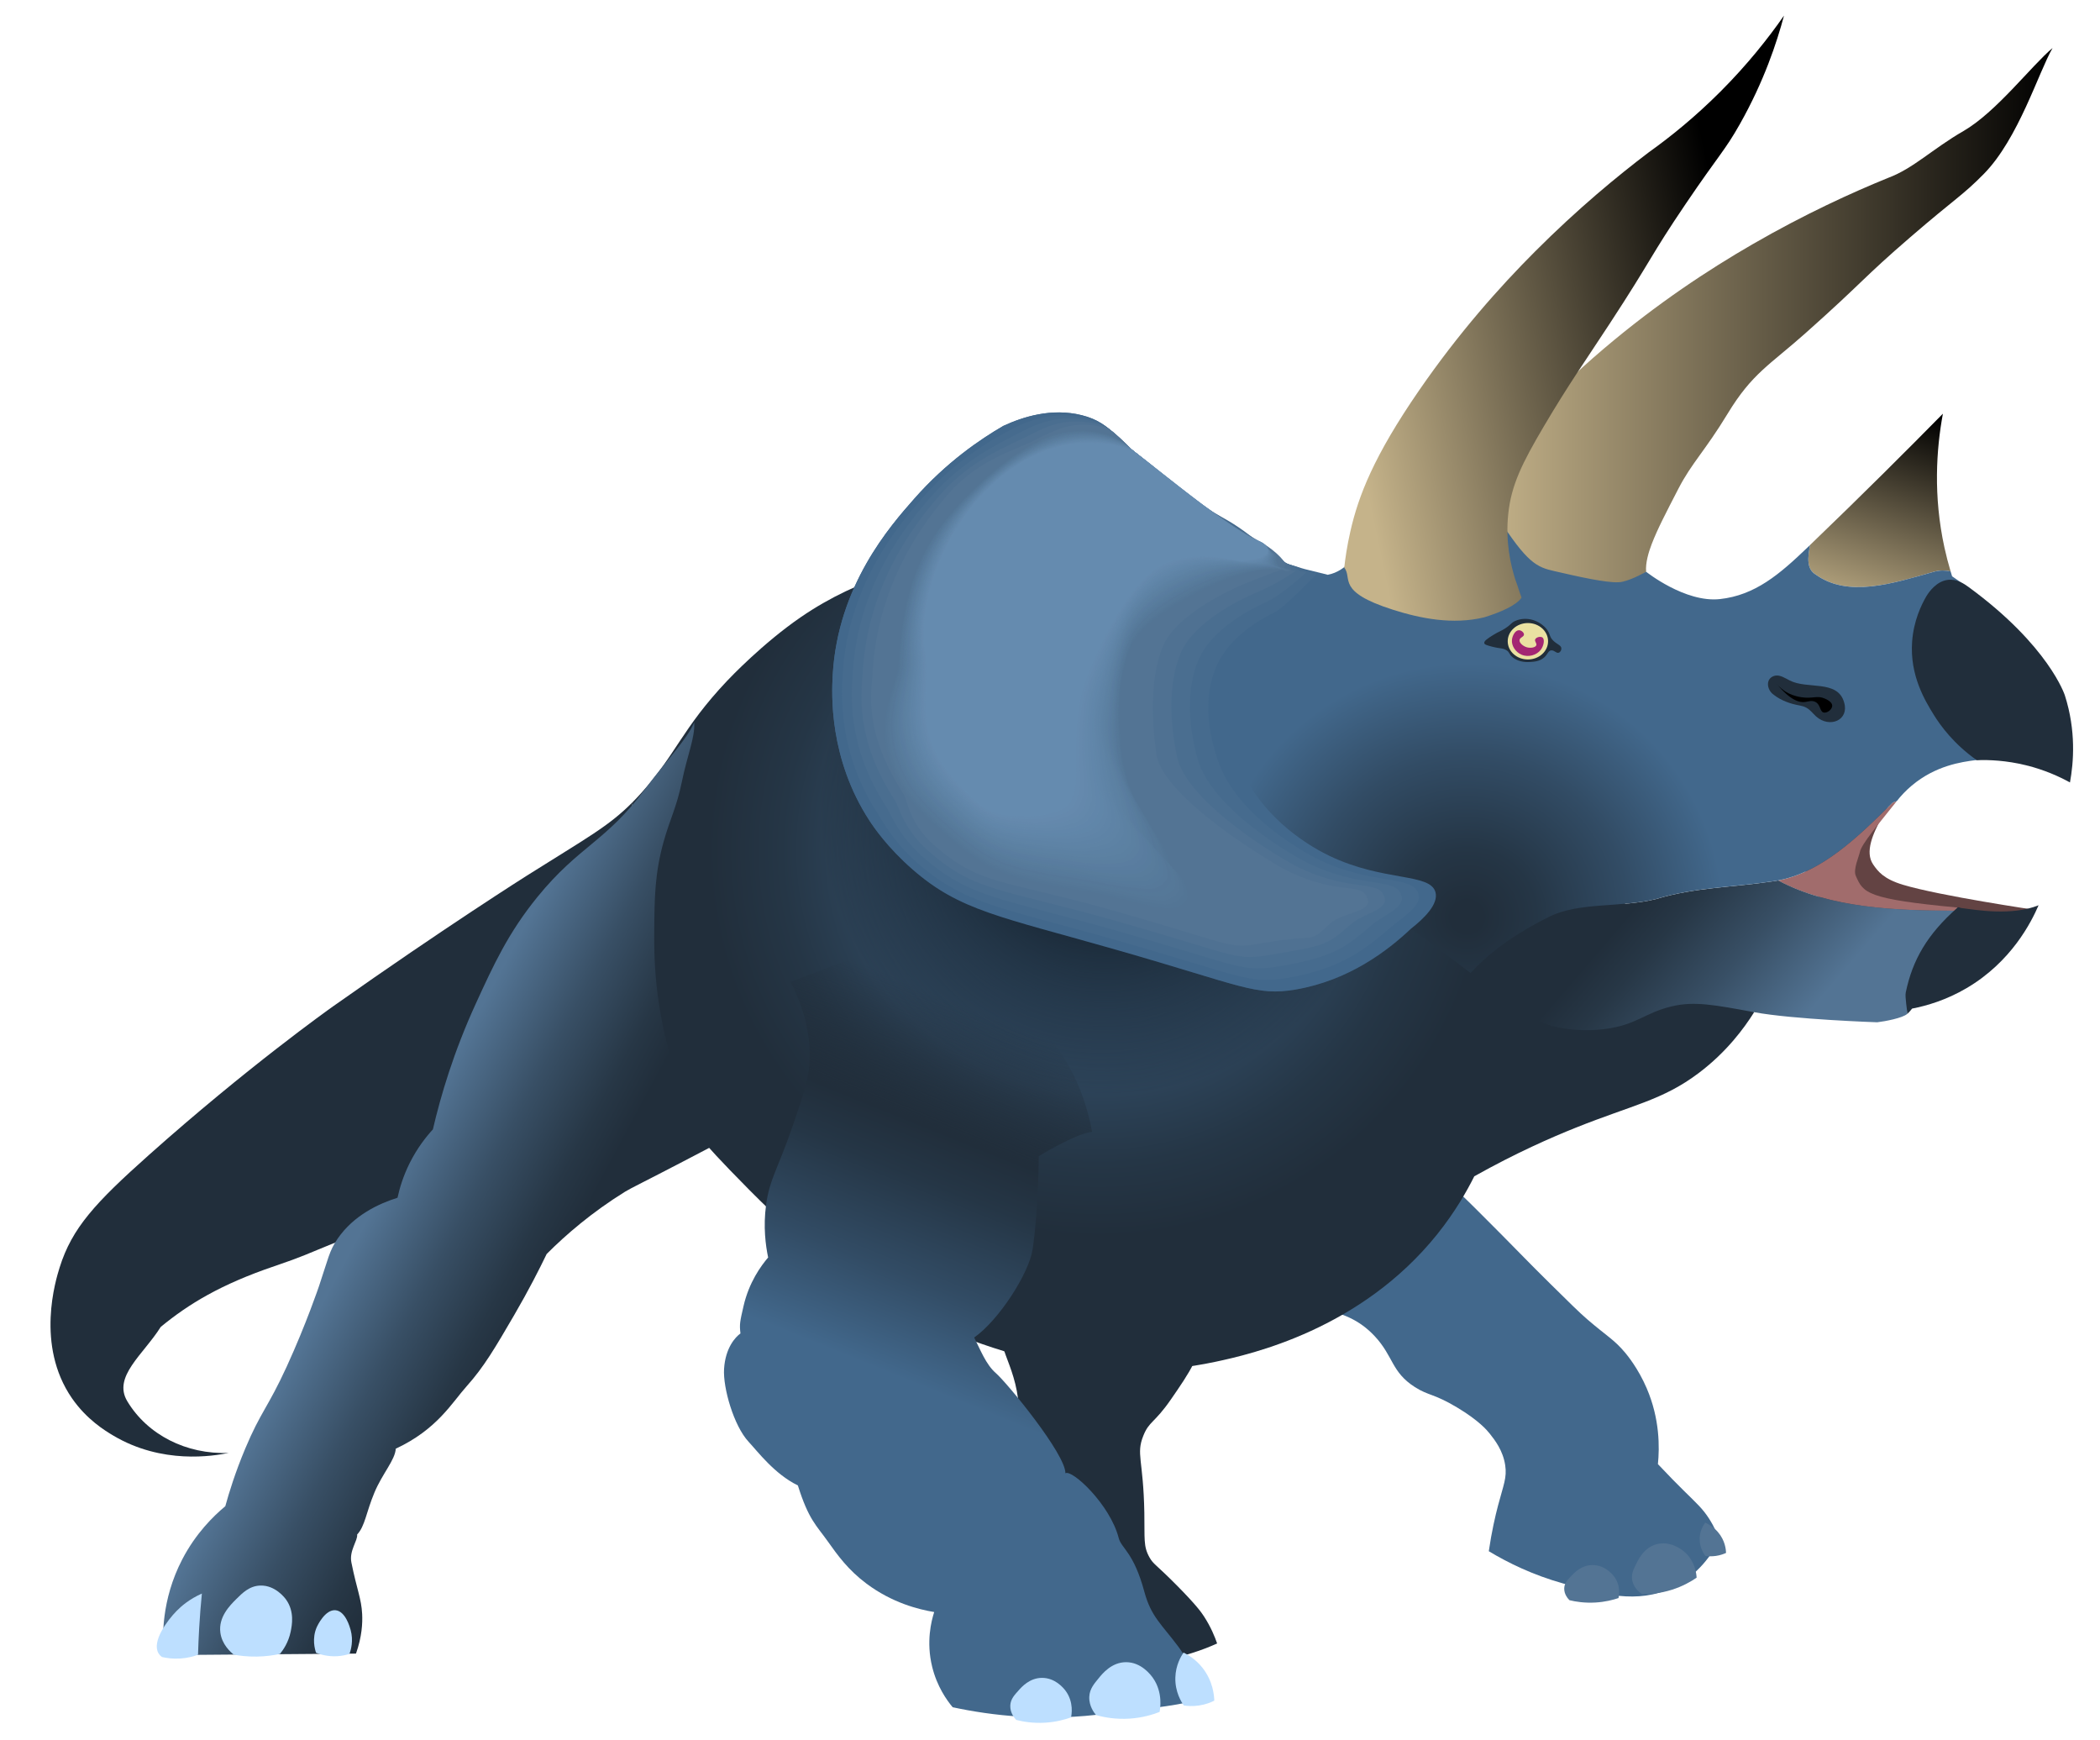 <?xml version="1.0" encoding="UTF-8"?>
<svg xmlns="http://www.w3.org/2000/svg" xmlns:xlink="http://www.w3.org/1999/xlink" viewBox="0 0 770 638">
  <defs>
    <style>
      .cls-1 {
        fill: url(#linear-gradient);
      }

      .cls-1, .cls-2, .cls-3, .cls-4, .cls-5, .cls-6, .cls-7, .cls-8, .cls-9, .cls-10, .cls-11, .cls-12, .cls-13, .cls-14, .cls-15, .cls-16, .cls-17, .cls-18, .cls-19, .cls-20, .cls-21, .cls-22, .cls-23, .cls-24, .cls-25, .cls-26, .cls-27, .cls-28, .cls-29, .cls-30, .cls-31, .cls-32, .cls-33, .cls-34, .cls-35, .cls-36, .cls-37, .cls-38, .cls-39, .cls-40, .cls-41, .cls-42, .cls-43, .cls-44, .cls-45, .cls-46, .cls-47, .cls-48, .cls-49, .cls-50 {
        stroke-width: 0px;
      }

      .cls-2 {
        fill: url(#radial-gradient);
      }

      .cls-3 {
        fill: #6186a9;
        opacity: .87;
      }

      .cls-4 {
        fill: #6489ad;
        opacity: .85;
      }

      .cls-5 {
        fill: #6389ac;
        opacity: .85;
      }

      .cls-6 {
        fill: #6388ab;
        opacity: .86;
      }

      .cls-7 {
        fill: #6287aa;
        opacity: .87;
      }

      .cls-8 {
        fill: #658baf;
        opacity: .84;
      }

      .cls-9 {
        fill: #6185a8;
        opacity: .88;
      }

      .cls-10 {
        fill: #668cb0;
        opacity: .83;
      }

      .cls-11 {
        fill: #658aae;
        opacity: .84;
      }

      .cls-12 {
        fill: #5d81a3;
        opacity: .91;
      }

      .cls-13 {
        fill: #5c80a1;
        opacity: .92;
      }

      .cls-14 {
        fill: #5b7fa0;
        opacity: .92;
      }

      .cls-15 {
        fill: #5d81a2;
        opacity: .91;
      }

      .cls-16 {
        fill: #5e82a4;
        opacity: .9;
      }

      .cls-17 {
        fill: #5b7ea0;
        opacity: .93;
      }

      .cls-18 {
        fill: #5a7d9f;
        opacity: .94;
      }

      .cls-19 {
        fill: #6085a7;
        opacity: .88;
      }

      .cls-20 {
        fill: #5f84a6;
        opacity: .89;
      }

      .cls-21 {
        fill: url(#radial-gradient-2);
      }

      .cls-22 {
        fill: url(#radial-gradient-3);
      }

      .cls-23 {
        fill: #557898;
        opacity: .98;
      }

      .cls-24 {
        fill: #5f83a5;
        opacity: .89;
      }

      .cls-25 {
        fill: #547696;
        opacity: .99;
      }

      .cls-26 {
        fill: #557797;
        opacity: .98;
      }

      .cls-27 {
        fill: #567899;
        opacity: .97;
      }

      .cls-28 {
        fill: #597c9d;
        opacity: .95;
      }

      .cls-29 {
        fill: #57799a;
        opacity: .96;
      }

      .cls-30 {
        fill: #577a9b;
        opacity: .96;
      }

      .cls-31 {
        fill: #587b9c;
        opacity: .95;
      }

      .cls-32 {
        fill: #597d9e;
        opacity: .94;
      }

      .cls-33 {
        fill: #537595;
        opacity: .99;
      }

      .cls-34 {
        fill: url(#linear-gradient-4);
      }

      .cls-35 {
        fill: url(#linear-gradient-2);
      }

      .cls-36 {
        fill: url(#linear-gradient-3);
      }

      .cls-37 {
        fill: url(#linear-gradient-5);
      }

      .cls-38 {
        fill: url(#linear-gradient-6);
      }

      .cls-40 {
        fill: #466b8e;
      }

      .cls-41 {
        fill: #4f7192;
      }

      .cls-42 {
        fill: #4a6e90;
      }

      .cls-43 {
        fill: #634343;
      }

      .cls-44 {
        fill: #537494;
      }

      .cls-45 {
        fill: #42688c;
      }

      .cls-46 {
        fill: #212e3b;
      }

      .cls-47 {
        fill: #bddfff;
      }

      .cls-48 {
        fill: #a32673;
      }

      .cls-49 {
        fill: #a16c6c;
      }

      .cls-50 {
        fill: #eae1a2;
      }
    </style>
    <linearGradient id="linear-gradient" x1="544.26" y1="115.93" x2="752.6" y2="115.93" gradientUnits="userSpaceOnUse">
      <stop offset="0" stop-color="#c5b38a"/>
      <stop offset="1" stop-color="#000"/>
    </linearGradient>
    <radialGradient id="radial-gradient" cx="374.43" cy="291.63" fx="374.43" fy="291.63" r="179.22" gradientTransform="translate(-1.57 -.41) scale(1.08 1.07)" gradientUnits="userSpaceOnUse">
      <stop offset=".1" stop-color="#42688c"/>
      <stop offset=".36" stop-color="#324c65"/>
      <stop offset=".6" stop-color="#253646"/>
      <stop offset=".74" stop-color="#212e3b"/>
    </radialGradient>
    <linearGradient id="linear-gradient-2" x1="605.26" y1="325.59" x2="661.12" y2="373.61" gradientUnits="userSpaceOnUse">
      <stop offset="0" stop-color="#212e3b"/>
      <stop offset=".2" stop-color="#273746"/>
      <stop offset=".56" stop-color="#384f65"/>
      <stop offset="1" stop-color="#537494"/>
    </linearGradient>
    <linearGradient id="linear-gradient-3" x1="681.84" y1="228.15" x2="706.4" y2="152.24" xlink:href="#linear-gradient"/>
    <radialGradient id="radial-gradient-2" cx="499.53" cy="314.5" fx="499.53" fy="314.5" r="86.92" gradientTransform="translate(-1.57 -.41) scale(1.08 1.07)" gradientUnits="userSpaceOnUse">
      <stop offset=".06" stop-color="#212e3b"/>
      <stop offset=".27" stop-color="#253646"/>
      <stop offset=".63" stop-color="#324c65"/>
      <stop offset="1" stop-color="#42688c"/>
    </radialGradient>
    <radialGradient id="radial-gradient-3" cx="377.55" cy="277.42" fx="377.55" fy="277.42" r="98" gradientTransform="translate(-1.57 -.41) scale(1.08 1.07)" gradientUnits="userSpaceOnUse">
      <stop offset="0" stop-color="#000"/>
      <stop offset="1" stop-color="#000" stop-opacity="0"/>
    </radialGradient>
    <linearGradient id="linear-gradient-4" x1="492.36" y1="138.55" x2="636.32" y2="108.19" xlink:href="#linear-gradient"/>
    <linearGradient id="linear-gradient-5" x1="205.4" y1="461.55" x2="144.39" y2="428.79" xlink:href="#linear-gradient-2"/>
    <linearGradient id="linear-gradient-6" x1="405.53" y1="389.52" x2="354.65" y2="515.03" gradientUnits="userSpaceOnUse">
      <stop offset="0" stop-color="#212e3b" stop-opacity="0"/>
      <stop offset=".34" stop-color="#212e3b"/>
      <stop offset=".48" stop-color="#253646"/>
      <stop offset=".74" stop-color="#324c65"/>
      <stop offset="1" stop-color="#42688c"/>
    </linearGradient>
  </defs>
  <g id="Layer_43" data-name="Layer 43">
    <path class="cls-45" d="M528.59,432.02c2.28.78,8.91,7.45,22.18,20.79,6.51,6.55,9.33,9.59,17.67,17.82,7.12,7.02,10.67,10.54,13.53,13,7.25,6.25,9.82,7.38,13.91,12.25.82.98,4.79,5.78,7.89,13,4.88,11.32,4.74,21.83,4.13,27.85,3.95,4.21,7.22,7.5,9.4,9.65,4.72,4.66,6.98,6.62,9.4,10.4,1.99,3.12,3.13,5.95,3.76,7.8-2.56,4.88-7.78,12.92-17.29,17.45-12.77,6.1-25.97,2.4-39.84-1.49-11.27-3.15-20.44-7.66-27.44-11.88,1.05-7.2,2.38-12.9,3.38-16.71,2-7.61,3.34-10.24,2.63-14.85-.83-5.41-3.81-9.2-5.64-11.51-.94-1.19-3.92-4.8-12.03-9.65-8.48-5.08-10.42-4.25-15.41-7.43-8.65-5.51-7.85-11.21-14.66-18.57-12.04-13.03-26.21-7.79-29.32-15.22-5.6-13.39,32.11-50.13,53.75-42.7Z"/>
    <path class="cls-46" d="M439.51,488.84c2.05,6.5-3.6,14.66-10.15,24.14-6.16,8.9-7.97,7.91-10.15,13.37-2.72,6.8.02,8.55.38,28.22.17,9.54-.42,12.25,1.88,16.34,1.49,2.65,2.22,2.38,10.15,10.4,7.04,7.12,8.89,9.79,9.77,11.14,2.59,3.96,4.05,7.59,4.89,10.03-4.99,2.26-12.44,5.03-21.8,6.31-9.55,1.31-30.6,4.2-43.6-7.06-14.92-12.91-12.48-38.55-10.15-63.13.7-7.38,3.09-11.16,3.01-19.31-.18-18.8-9.36-25.17-5.64-33.05,5.15-10.92,28.14-10,36.83-9.65,7.21.29,31.11,1.24,34.58,12.25Z"/>
    <path class="cls-43" d="M746.59,333.62s-35.33-5.2-48.86-9.28c-7.05-2.13-9.16-4.89-10.9-7.43-6.26-9.13,12.17-27.25,8.64-30.82-3.81-3.86-33.73,8.78-34.2,27.85-.24,9.45,6.86,16.44,9.02,18.57,17.79,17.52,44.91,13.46,60.51,8.54,1.59-.5,15.79-7.43,15.79-7.43Z"/>
  </g>
  <g id="Layer_3" data-name="Layer 3">
    <path class="cls-1" d="M752.6,17.61c-5.09,8.78-12.5,33.25-25.19,46.14-7.94,8.06-10.18,8.72-26.96,23.2-17.8,15.35-16.87,15.99-38.4,35.15-13.26,11.8-19.57,14.7-28.59,29.56-8.32,13.7-13.14,18-18.04,27.48-4.7,9.1-7.61,14.67-9.77,20.24-1.15,2.96-2.37,7.05-2.07,10.21-2.57,2.27-8.06,4.4-14.36,4.65-11.8-.26-23.71-3.96-32.63-9.66-18.56-11.87-10.05-16.58-12.11-21.1,1.18-2.98,3.03-7.31,5.7-12.33,6.27-11.76,15.49-24.34,37.92-43.36,19.58-16.61,38.39-28.94,54.41-38.2,19.42-11.22,36.74-19.07,49.87-24.41,9.23-3.45,16.17-10.57,27.53-17.13,12.07-6.96,24.84-23.85,32.7-30.45Z"/>
    <path class="cls-46" d="M232.02,294c-8.85,8.96-16.86,13.14-38.76,26.95,0,0-30.04,18.94-71.04,47.9-1.74,1.23-31.67,22.51-67.66,54.59-19.62,17.49-28.17,26.72-32.7,41.22-1.39,4.46-8.89,28.49,4.51,47.9,5.39,7.8,12.09,11.88,15.15,13.7,17.92,10.65,36.63,7.54,42.36,6.36-15.54.64-29.82-6.64-37.21-18.94-5.41-9.01,5.87-17.09,12.27-27.25,10.15-8.35,21.99-15.6,41.72-22.28,20.91-7.08,6.98-4.12,88.09-32.91,14.03-4.98,35.41-12.43,62.02-21.17.17.21.37.44.55.66-17.99-36.54-29.18-77.49-19.29-116.73Z"/>
    <path class="cls-2" d="M476.29,230.71c-16.12-10.1-41.91-22.9-75.55-26.74-11.26-1.29-64.04-7.31-107.12,22.28-13.84,9.5-25.86,22.12-27.06,23.39-16.51,17.47-18.72,27.02-31.57,41.22-1.01,1.12-1.99,2.15-2.96,3.13-9.89,39.23,1.3,80.19,19.29,116.73,3.81,4.63,9.32,11.02,16.37,18.28,17.48,17.99,44.63,45.91,85.7,61.27,15.53,5.81,49.67,18.06,92.46,8.91,12.57-2.69,53.07-11.68,81.19-46.79,6.57-8.21,10.87-15.84,13.53-21.17,15.41-8.64,28.43-14.31,37.21-17.82,20.97-8.39,31.87-10.08,45.1-20.05,10.27-7.74,16.66-16.48,20.3-22.28l-166.88-140.36Z"/>
    <path class="cls-49" d="M717.78,332.7c-33.59-3.16-34.58-5.36-37.35-11.7-.97-2.21,1.21-7.14,1.5-8.54.49-3,7.38-10.95,13.51-18.74-.52.14-1.01.3-1.46.52-12.39,12.24-25.77,25.45-42.01,28.54,19.31,10.31,43.45,11.05,65.22,11.11.19-.39.39-.78.58-1.18Z"/>
    <path class="cls-35" d="M651.98,322.77c-.81.15-1.63.29-2.46.39-14.1,2.14-28.2,2.14-42.3,6.43-13.02,3.21-28.2,1.07-39.05,6.43-9.85,4.87-20.59,11.51-28.98,20.71,2.34,1.81,4.45,3.46,6.3,4.92,9.8,7.74,14.75,12.09,23.68,14.48,1.52.41,9.16,2.37,19.17,1.11,11.91-1.49,14.56-5.96,24.81-8.36,8.09-1.89,15.4-.53,30.02,2.18,14.39,2.67,45.14,3.7,45.14,3.7,2.76-.31,9.38-1.56,11.01-3.08.02-1.49.36-3.01,1.17-4.6,4.58-11.3,11.25-22.01,16.71-33.22-21.77-.05-45.91-.8-65.22-11.11Z"/>
    <path class="cls-46" d="M719.15,332.88c-.47-.06-1.03-.48-1.37-.18-11.11,9.81-16.51,19.15-19,31.12-.36,1.74.57,6.4.55,7.89.58-.53,1.15-1.17,1.78-1.97,5.35-1.03,12.52-3.11,20.01-7.52,16.41-9.65,23.71-24.21,26.36-30.36-9.91,3.99-22.73,1.72-28.33,1.02Z"/>
    <path class="cls-36" d="M665.79,210.65c11.93,8.57,28.2,3.21,43.38-1.07,2.08-.59,4.08-.52,6.05-.13-.84-2.8-1.6-5.72-2.27-8.77-4.11-18.87-2.98-35.86-.56-49.02-13.03,13.24-29.34,29.52-48.7,48.13-.84,4.5-1.39,8.79,2.1,10.85Z"/>
    <path class="cls-21" d="M753.54,250.25c-6.65-14.53-18.68-24.21-28.75-32.31-3.68-2.96-6.87-5.22-9.02-6.68-.19-.59-.37-1.2-.55-1.81-1.96-.39-3.96-.46-6.05.13-15.18,4.29-31.45,9.64-43.38,1.07-3.49-2.07-2.94-6.35-2.1-10.85-.31.29-.61.59-.92.88-10.32,9.91-19.25,17.53-32.14,18.94-12.78,1.39-27.06-10.03-27.06-10.03,0,0-4.83,2.85-8.83,3.71-3.22.7-11.85-.94-22.18-3.34-7.47-1.74-10.52-1.49-19.73-14.85-2.05-2.98-6.17,2.43-7.89,3.34.38,7.98.75,15.97,1.13,23.95-4.1,1.17-15.43,3.83-28.75-.56-12.59-4.15-19.86-12.25-22.55-15.6-1.67,1.68-4.31,3.79-7.89,4.46-8.07,1.5-16.2-4.27-23.12-10.03-16.48-13.72-15.07-8.58-34.96-23.95-19.24-14.87-20.69-21.64-32.14-24.51-11.07-2.77-21.57.59-28.75,3.9-8.49,4.92-20.88,13.32-32.7,26.74-8.8,9.98-28.02,31.78-29.88,64.61-.39,6.89-1.41,30.62,13.53,53.47,1.45,2.22,6.51,9.72,15.79,17.82,17.31,15.12,32.02,17.23,74.99,29.52,45.89,13.13,50.9,16.95,65.4,14.48,19.52-3.32,33.78-14.23,42.29-22.28,8.71,6.23,16.05,11.74,21.89,16.24,8.39-9.2,19.13-15.84,28.98-20.71,10.85-5.36,26.03-3.21,39.05-6.43,14.1-4.29,28.2-4.29,42.3-6.43,17.35-2.14,31.45-16.07,44.47-28.93.44-.22.94-.38,1.46-.52,1.54-1.97,3.36-3.9,5.52-5.72,8.73-7.32,18.18-8.65,23.54-9.33,15.83-2.01,28.32,3.73,33.55,6.54,2.42-17.46-2.01-29.48-4.51-34.95Z"/>
    <path class="cls-22" d="M494.19,370.01c-.59-4.92-5.76-13.57-11.28-14.48-21.14-3.32-100.6-32.74-115.58-38.43-5.85-2.2-50.74-69.07-71.6-42.89-7.74,9.71-24.68,50.07-16.35,57.56,4.16,3.94,29.72,31.79,34.58,34.91,8.06,5.06,17.81,22.38,26.31,26.74,5.81,2.97,32.44,15.01,37.59,20.05,5.05,5.02,31.16,12.81,38.34,14.11,16.09,3.35,29.08-15.88,44.16-21.35,4.47-2.22,23.78-12.64,23.53-23.77-.09-4.02,10.78-8.45,10.3-12.44Z"/>
    <g>
      <path class="cls-45" d="M486.87,210.71c-5.83-1.49-8.27-1.98-9.58-2.41-7.78-2.58-7.94-1.3-14.85-7.06-16.48-13.72-13.76-9.14-33.64-24.51-19.24-14.87-20.69-21.64-32.14-24.51-11.07-2.77-21.57.59-28.75,3.9-8.49,4.92-20.88,13.32-32.7,26.74-8.8,9.98-28.02,31.78-29.88,64.61-.39,6.89-1.41,30.62,13.53,53.47,1.45,2.22,6.51,9.72,15.79,17.82,17.31,15.12,32.02,17.23,74.99,29.52,45.89,13.13,50.9,16.95,65.4,14.48,19.52-3.32,33.78-14.23,42.29-22.28,4.91-3.85,10.15-9.02,9.02-13.37-1.87-7.18-18.94-3.78-38.9-13.37-4.89-2.35-24.71-12.56-33.26-33.98-2.45-6.13-7.63-19.09-1.69-32.86,4.97-11.52,14.9-17.09,18.61-18.94l15.79-17.27Z"/>
      <path class="cls-40" d="M509.98,339.93c4.72-4.07,11.28-7.76,10.15-12.11-1.87-7.18-16.54-3.08-36.51-12.67-4.89-2.35-30.16-16.06-37-36.21-2.11-6.22-6.57-20.83-.63-34.6,4.97-11.52,17.48-18,21.21-19.77,3.38-1.39,15.81-14.41,15.81-14.41-4.79-.69-6.2-1.9-7.19-2.23-5.84-1.94-6.52-1.95-13.63-7.43-15.05-11.59-16.09-10.64-33.41-23.77-17.01-12.87-20.35-21.03-30.02-23.39-11.08-2.7-20.32.12-27.34,3.76-8.71,4.52-21.23,11.86-33.05,25.27-8.8,9.98-27.52,31.99-29.39,64.82-.39,6.89-1.97,28.39,12.97,51.24,1.45,2.22,5.39,10,14.66,18.1,17.31,15.12,30.19,15.98,73.15,28.27,45.89,13.13,48.08,16.12,62.58,13.65,19.52-3.32,28.77-10.87,37.63-18.52Z"/>
      <path class="cls-42" d="M502.65,339.37c4.72-4.07,12.41-6.51,11.28-10.86-1.87-7.18-14.15-2.39-34.11-11.98-4.89-2.35-35.52-19.59-40.73-38.43-1.75-6.32-5.51-22.57.42-36.34,4.97-11.52,20.06-18.9,23.82-20.61,6.77-2.79,15.83-11.56,15.83-11.56-3.75.1-4.13-1.82-4.79-2.04-3.89-1.29-5.08-2.63-12.4-7.8-13.54-9.55-18.42-12.14-33.17-23.02-14.79-10.87-20.02-20.41-27.91-22.28-11.1-2.63-18.91-.02-25.93,3.62-8.71,4.52-21.58,10.4-33.41,23.81-8.8,9.98-27.03,32.2-28.89,65.03-.39,6.89-2.54,26.17,12.4,49.02,1.45,2.22,4.26,10.28,13.53,18.38,17.31,15.12,28.35,14.73,71.32,27.01,45.89,13.13,45.26,15.28,59.76,12.81,19.52-3.32,24.11-7.11,32.98-14.76Z"/>
      <path class="cls-41" d="M495.32,338.82c4.72-4.07,13.54-5.26,12.4-9.61-1.87-7.18-11.75-1.69-31.71-11.28-4.89-2.35-40.79-23.16-44.47-40.66-1.35-6.42-4.46-24.31,1.48-38.08,4.97-11.52,22.63-19.8,26.43-21.44,10.15-4.18,15.86-8.7,15.86-8.7-2.71.89-2.07-1.75-2.4-1.86-1.95-.65-3.61-3.35-11.18-8.17-11.96-7.6-20.76-13.65-32.94-22.28-12.56-8.87-19.68-19.78-25.79-21.17-11.13-2.53-17.5-.16-24.53,3.48-8.71,4.52-21.93,8.94-33.76,22.35-8.8,9.98-26.54,32.41-28.4,65.24-.39,6.89-3.1,23.94,11.84,46.79,1.45,2.22,3.13,10.56,12.4,18.66,17.31,15.12,26.52,13.47,69.49,25.76,45.89,13.13,42.44,14.44,56.94,11.98,19.52-3.32,19.46-3.35,28.33-11Z"/>
      <path class="cls-44" d="M471.45,208.48c-1.67,1.68,0-1.67,0-1.67,0,0-2.09-4.16-9.96-8.54-10.34-5.76-23.09-15.15-32.7-21.54-10.34-6.87-19.36-19.12-23.68-20.05-11.16-2.4-15.93.03-23.12,3.34-8.49,4.92-22.29,7.48-34.11,20.89-8.8,9.98-26.04,32.61-27.91,65.45-.39,6.89-3.66,21.71,11.28,44.56,1.45,2.22,2,10.84,11.28,18.94,17.31,15.12,24.69,12.22,67.66,24.51,45.89,13.13,39.63,13.61,54.12,11.14,19.52-3.32,15.18.81,23.68-7.24,4.91-3.85,14.67-4,13.53-8.36-1.87-7.18-9.36-1-29.32-10.58-4.89-2.35-45.95-26.74-48.2-42.89-.91-6.53-3.4-26.05,2.54-39.83,4.97-11.52,25.21-20.7,29.04-22.28,13.53-5.57,15.88-5.85,15.88-5.85Z"/>
    </g>
    <g>
      <path class="cls-44" d="M473.33,208.85c-1.67,1.68-5.07-.67-5.07-4.27,0-1.3-.29-1.56-8.27-5.76-8.83-4.64-11.31-6.72-31.2-22.09-19.24-14.87-15.97-14.11-18.61-15.6-9.91-5.6-22.13-3.03-29.32.28-8.49,4.92-20.03,12.77-31.85,26.18-8.8,9.98-18.15,24.26-20.01,57.09-.39,6.89-12.68,23.38,2.26,46.23,1.45,2.22,5.39,6.94,14.66,15.04,17.31,15.12,23.12,16.71,53,21.72,12.34,2.07,21.99,5.57,29.88,6.68,2.75.39,5.92-.88,7.59-2.95.76-1.35.36-3.38-.2-5.12-.33-2.13-3.02-5.31-5.7-6.97-1.87-7.18-5.07-11.14-8.46-16.71-2.8-4.6-8.18-10.03-10.43-26.18-.91-6.53-2.83-25.22,3.1-38.99,4.97-11.52,30.57-22.93,34.39-24.51,13.53-5.57,24.24-4.08,24.24-4.08Z"/>
      <path class="cls-33" d="M398.01,326.69c7.7,1.26,14.31,3.07,20.14,4.44,3.45.8,6.56,1.47,9.41,1.82,2.68.32,5.92-.83,7.38-3.03.84-1.27.22-3.3-.19-5.07-.48-2.09-2.91-5.27-5.5-6.96-1.81-7.07-4.92-11.05-8.15-16.61-1.91-3.28-5.05-6.96-7.44-14.41-1-3.11-1.88-6.88-2.45-11.56-.8-6.58-2.46-24.96,3.47-38.52,2.57-5.84,10.29-11.62,17.79-16.05,7.28-4.3,14.36-7.36,16.31-8.13,9.68-3.8,17.85-4.14,21.67-4.05,1.49.04,2.33.15,2.35.15-1.55,1.61-4.77-.67-4.7-4.18.01-.58-.04-.95-.81-1.58-.93-.76-2.93-1.92-7.24-4.17-8.73-4.56-11.56-6.89-31.12-22.01-18.88-14.6-15.99-14.08-18.57-15.52-9.91-5.52-22.18-3.36-29.26.23-8.82,4.48-20.12,12.72-31.82,26.02-8.93,10.18-18.34,24.68-19.93,56.94-.35,7.08-12.23,23.32,2.28,45.86,1.47,2.28,5.35,6.99,14.45,14.97,16.99,14.9,22.73,16.56,51.93,21.41Z"/>
      <path class="cls-25" d="M397.1,325.71c7.63,1.22,14.15,2.98,19.95,4.22,3.44.74,6.49,1.33,9.27,1.6,2.6.26,5.74-.91,7.17-3.1.82-1.25.22-3.26-.17-5.03-.46-2.08-2.81-5.23-5.31-6.95-1.74-6.97-4.76-10.96-7.84-16.5-1.84-3.3-4.85-6.99-7.1-14.31-.95-3.08-1.77-6.82-2.25-11.44-.69-6.63-2.12-24.72,3.83-38.04,2.61-5.84,10.23-11.56,17.62-15.9,7.18-4.22,14.17-7.18,16.19-7.94,9.64-3.61,17.72-3.93,21.47-3.85,1.45.03,2.29.14,2.33.13-1.42,1.54-4.47-.67-4.33-4.08.02-.57-.02-.92-.75-1.56-.89-.76-2.81-1.96-7.09-4.18-8.63-4.47-11.8-7.05-31.04-21.93-18.53-14.33-16.01-14.05-18.54-15.45-9.88-5.47-22.06-3.36-29.2.19-8.93,4.44-20.21,12.67-31.78,25.85-9.07,10.38-18.51,25.11-19.84,56.79-.3,7.26-11.79,23.26,2.3,45.48,1.48,2.34,5.31,7.04,14.23,14.89,16.67,14.68,22.34,16.42,50.87,21.1Z"/>
      <path class="cls-26" d="M396.19,324.73c7.56,1.21,14,2.88,19.76,4,3.43.67,6.41,1.18,9.13,1.39,2.53.19,5.56-.99,6.96-3.18.79-1.24.23-3.22-.15-4.98-.45-2.08-2.71-5.19-5.11-6.94-1.68-6.86-4.6-10.88-7.54-16.4-1.77-3.32-4.65-7.03-6.75-14.22-.89-3.05-1.66-6.76-2.06-11.31-.58-6.68-1.76-24.46,4.2-37.57,2.65-5.84,10.17-11.51,17.44-15.76,7.09-4.14,13.98-7,16.08-7.75,9.6-3.42,17.59-3.72,21.28-3.65,1.42.03,2.24.13,2.31.11-1.3,1.47-4.17-.67-3.96-3.99.04-.56,0-.9-.68-1.53-.84-.77-2.69-2.01-6.94-4.19-8.53-4.39-12.04-7.22-30.96-21.85-18.17-14.05-16.03-14.03-18.5-15.38-9.87-5.41-21.94-3.36-29.14.14-9.04,4.4-20.3,12.62-31.75,25.69-9.21,10.58-18.67,25.54-19.75,56.64-.26,7.45-11.36,23.21,2.32,45.11,1.5,2.4,5.27,7.09,14.02,14.82,16.35,14.46,21.95,16.35,49.8,20.79Z"/>
      <path class="cls-23" d="M395.28,323.75c7.49,1.17,13.85,2.78,19.57,3.78,3.42.6,6.34,1.03,8.98,1.17,2.46.13,5.38-1.07,6.75-3.26.77-1.23.23-3.17-.14-4.93-.43-2.07-2.6-5.15-4.92-6.93-1.62-6.75-4.44-10.79-7.23-16.29-1.7-3.35-4.45-7.07-6.41-14.13-.84-3.02-1.55-6.69-1.86-11.19-.46-6.73-1.4-24.21,4.56-37.09,2.7-5.83,10.1-11.45,17.27-15.61,6.99-4.05,13.8-6.82,15.96-7.56,9.55-3.24,17.45-3.5,21.08-3.45,1.38.02,2.2.11,2.29.1-1.18,1.41-3.87-.68-3.58-3.89.05-.55.03-.88-.62-1.51-.8-.78-2.57-2.05-6.79-4.2-8.43-4.3-12.28-7.38-30.88-21.76-17.82-13.78-16.05-14-18.47-15.31-9.85-5.35-21.83-3.36-29.08.1-9.15,4.36-20.41,12.55-31.71,25.53-9.36,10.76-18.81,25.97-19.66,56.49-.21,7.64-10.93,23.17,2.34,44.73,1.51,2.46,5.24,7.14,13.81,14.75,16.03,14.24,21.56,16.23,48.73,20.48Z"/>
      <path class="cls-27" d="M394.38,322.76c7.43,1.14,13.7,2.69,19.38,3.56,3.41.53,6.27.89,8.84.96,2.38.06,5.2-1.15,6.54-3.34.74-1.21.23-3.13-.12-4.89-.41-2.06-2.5-5.11-4.72-6.92-1.55-6.65-4.28-10.71-6.92-16.19-1.62-3.37-4.26-7.1-6.07-14.03-.78-2.99-1.44-6.63-1.67-11.07-.35-6.78-1.04-23.96,4.93-36.62,2.74-5.83,10.04-11.4,17.09-15.47,6.89-3.97,13.61-6.65,15.85-7.37,9.49-3.07,17.32-3.29,20.88-3.25,1.35.01,2.15.1,2.26.08-1.05,1.34-3.56-.68-3.21-3.8.06-.54.05-.86-.55-1.49-.75-.79-2.45-2.09-6.63-4.21-8.33-4.22-12.53-7.54-30.8-21.68-17.46-13.51-16.06-13.97-18.44-15.24-9.84-5.29-21.71-3.35-29.02.05-9.26,4.31-20.51,12.49-31.67,25.37-9.51,10.96-18.94,26.4-19.58,56.34-.17,7.83-10.52,23.13,2.36,44.36,1.53,2.52,5.2,7.18,13.6,14.67,15.72,14.03,21.17,16.1,47.67,20.17Z"/>
      <path class="cls-29" d="M393.47,321.78c7.36,1.11,13.54,2.59,19.19,3.35,3.4.46,6.2.65,8.7.74,2.31.08,5.02-1.22,6.32-3.41.72-1.2.23-3.09-.1-4.84-.39-2.05-2.4-5.07-4.52-6.91-1.49-6.54-4.12-10.63-6.62-16.08-1.55-3.39-4.05-7.14-5.72-13.94-.73-2.97-1.33-6.57-1.47-10.95-.23-6.84-.67-23.7,5.29-36.14,2.79-5.82,9.97-11.34,16.92-15.33,6.79-3.89,13.42-6.47,15.73-7.18,9.44-2.91,17.19-3.08,20.69-3.06,1.31,0,2.11.09,2.24.07-.93,1.27-3.26-.69-2.84-3.7.07-.53.07-.84-.49-1.47-.71-.8-2.34-2.14-6.48-4.22-8.23-4.13-12.77-7.71-30.72-21.6-17.11-13.24-16.08-13.94-18.4-15.17-9.83-5.22-21.6-3.35-28.96,0-9.37,4.27-20.6,12.44-31.64,25.21-9.65,11.16-19.06,26.83-19.49,56.19-.12,8.02-10.11,23.09,2.38,43.98,1.54,2.58,5.16,7.23,13.38,14.6,15.4,13.81,20.78,15.97,46.6,19.86Z"/>
      <path class="cls-30" d="M392.56,320.8c7.29,1.07,13.39,2.49,19,3.13,3.39.38,6.12.6,8.55.53,2.23-.07,4.84-1.3,6.11-3.49.69-1.18.23-3.05-.08-4.79-.37-2.04-2.29-5.03-4.33-6.9-1.43-6.43-3.96-10.54-6.31-15.98-1.48-3.42-3.85-7.18-5.38-13.85-.67-2.94-1.21-6.51-1.28-10.82-.11-6.89-.3-23.45,5.66-35.67,2.84-5.82,9.91-11.29,16.75-15.18,6.69-3.81,13.23-6.29,15.61-6.99,9.38-2.75,17.06-2.9,20.49-2.86,1.27.02,2.06.08,2.22.05-.81,1.2-2.95-.69-2.47-3.61.09-.52.09-.82-.42-1.45-.67-.81-2.22-2.18-6.33-4.23-8.13-4.05-13.01-7.87-30.64-21.52-16.76-12.97-16.1-13.91-18.37-15.1-9.82-5.16-21.48-3.35-28.89-.04-9.49,4.23-20.69,12.39-31.6,25.04-9.79,11.36-19.17,27.26-19.4,56.04-.07,8.21-9.7,23.07,2.41,43.61,1.56,2.64,5.13,7.28,13.17,14.53,15.08,13.59,20.39,15.84,45.53,19.55Z"/>
      <path class="cls-31" d="M391.65,319.82c7.23,1.04,13.24,2.39,18.81,2.91,3.38.31,6.05.45,8.41.31,2.16-.13,4.66-1.38,5.9-3.57.66-1.17.23-3.01-.07-4.75-.35-2.04-2.19-4.98-4.13-6.89-1.36-6.33-3.79-10.46-6-15.87-1.41-3.45-3.65-7.22-5.03-13.75-.62-2.91-1.09-6.45-1.08-10.7.01-6.95.07-23.19,6.02-35.2,2.88-5.81,9.84-11.23,16.57-15.04,6.6-3.72,13.04-6.12,15.5-6.8,9.32-2.6,16.93-2.69,20.29-2.66,1.24.01,2.02.06,2.19.03-.68,1.13-2.64-.7-2.09-3.51.1-.51.12-.81-.36-1.43-.63-.82-2.1-2.23-6.18-4.24-8.03-3.97-13.25-8.04-30.56-21.43-16.4-12.69-16.12-13.88-18.33-15.03-9.8-5.1-21.37-3.35-28.83-.09-9.6,4.19-20.79,12.34-31.56,24.88-9.93,11.56-19.27,27.7-19.31,55.89-.01,8.4-9.31,23.04,2.43,43.23,1.57,2.7,5.09,7.33,12.96,14.45,14.76,13.37,20,15.71,44.47,19.24Z"/>
      <path class="cls-28" d="M390.75,318.83c7.16,1.01,13.09,2.29,18.63,2.69,3.37.24,5.98.31,8.27.1,2.08-.19,4.48-1.46,5.69-3.64.64-1.16.24-2.97-.05-4.7-.33-2.03-2.08-4.94-3.94-6.88-1.3-6.22-3.63-10.38-5.69-15.77-1.33-3.47-3.44-7.26-4.69-13.66-.56-2.88-.97-6.39-.89-10.58.14-7,.44-22.94,6.39-34.72,2.93-5.81,9.78-11.18,16.4-14.9,6.5-3.64,12.85-5.94,15.38-6.61,9.26-2.45,16.8-2.43,20.1-2.46,1.2-.01,1.97.05,2.17.02-.56,1.06-2.33-.7-1.72-3.42.11-.5.14-.79-.29-1.4-.58-.83-1.98-2.27-6.03-4.25-7.93-3.88-13.5-8.2-30.48-21.35-16.05-12.42-16.14-13.85-18.3-14.96-9.79-5.03-21.25-3.35-28.77-.13-9.71,4.15-20.88,12.29-31.53,24.72-10.07,11.76-19.35,28.13-19.23,55.74.04,8.59-8.92,23.02,2.45,42.86,1.59,2.77,5.05,7.38,12.75,14.38,14.44,13.15,19.62,15.58,43.4,18.93Z"/>
      <path class="cls-32" d="M389.84,317.85c7.09.97,12.94,2.19,18.44,2.47,3.36.17,5.9.17,8.12-.11,2-.25,4.3-1.53,5.48-3.72.62-1.14.24-2.93-.03-4.65-.32-2.02-1.98-4.9-3.74-6.87-1.24-6.11-3.46-10.31-5.39-15.66-1.26-3.5-3.24-7.31-4.34-13.57-.5-2.86-.85-6.33-.7-10.46.26-7.06.81-22.68,6.75-34.25,2.98-5.8,9.71-11.12,16.22-14.75,6.4-3.56,12.66-5.77,15.27-6.42,9.19-2.31,16.67-2.22,19.9-2.26,1.16-.02,1.93.04,2.15,0-.44,1-2.02-.71-1.35-3.32.13-.49.16-.78-.23-1.38-.54-.85-1.86-2.32-5.88-4.26-7.83-3.8-13.74-8.37-30.4-21.27-15.69-12.15-16.16-13.82-18.26-14.88-9.78-4.96-21.14-3.35-28.71-.18-9.83,4.11-20.97,12.24-31.49,24.56s-19.43,28.56-19.14,55.59c.09,8.77-8.53,23.01,2.47,42.48,1.6,2.83,5.02,7.43,12.53,14.31,14.12,12.93,19.23,15.45,42.34,18.62Z"/>
      <path class="cls-18" d="M388.93,316.87c7.03.94,12.79,2.09,18.25,2.26,3.35.1,5.83.02,7.98-.33,1.93-.32,4.12-1.61,5.27-3.8.59-1.13.24-2.89-.02-4.61-.3-2.01-1.88-4.86-3.55-6.86-1.17-6.01-3.29-10.23-5.08-15.56-1.18-3.53-3.03-7.35-4-13.48-.45-2.83-.73-6.27-.5-10.34.39-7.12,1.18-22.42,7.12-33.77,3.03-5.79,9.65-11.07,16.05-14.61,6.3-3.48,12.47-5.59,15.15-6.23,9.13-2.17,16.54-2,19.7-2.06,1.13-.02,1.88.03,2.13-.01-.31.93-1.7-.72-.98-3.23.14-.48.19-.77-.16-1.36-.5-.86-1.75-2.36-5.73-4.27-7.73-3.71-13.98-8.53-30.32-21.19-15.34-11.88-16.18-13.78-18.23-14.81-9.77-4.9-21.02-3.35-28.65-.23-9.94,4.07-21.06,12.19-31.45,24.39s-19.5,29-19.05,55.44c.15,8.96-8.15,22.99,2.49,42.11,1.61,2.89,4.98,7.48,12.32,14.23,13.8,12.71,18.84,15.31,41.27,18.31Z"/>
      <path class="cls-17" d="M388.03,315.88c6.96.9,12.64,2.09,18.06,2.04,3.34-.03,5.75-.12,7.84-.54,1.85-.38,3.94-1.69,5.06-3.88.57-1.11.24-2.84,0-4.56-.28-2-1.77-4.82-3.35-6.85-1.11-5.9-3.12-10.15-4.77-15.46-1.11-3.56-2.82-7.39-3.65-13.38-.39-2.81-.6-6.21-.31-10.21.53-7.17,1.56-22.17,7.48-33.3,3.08-5.79,9.58-11.01,15.87-14.47,6.2-3.39,12.28-5.42,15.03-6.04,9.06-2.03,16.4-1.79,19.51-1.86,1.09-.03,1.83.01,2.1-.03-.19.86-1.38-.73-.6-3.13.15-.47.21-.75-.09-1.34-.46-.88-1.63-2.4-5.58-4.28-7.62-3.63-14.22-8.7-30.24-21.1-14.98-11.6-16.2-13.75-18.2-14.74-9.76-4.83-20.91-3.35-28.59-.27-10.06,4.03-21.15,12.14-31.42,24.23s-19.56,29.43-18.96,55.29c.21,9.16-7.78,22.98,2.51,41.73,1.62,2.96,4.94,7.53,12.11,14.16,13.48,12.49,18.46,15.17,40.2,18Z"/>
      <path class="cls-14" d="M387.12,314.9c6.89.87,12.49,1.89,17.87,1.82,3.33-.05,5.68-.26,7.69-.76,1.77-.44,3.76-1.76,4.84-3.95.54-1.1.24-2.8.02-4.52-.26-1.99-1.67-4.78-3.16-6.84-1.04-5.79-2.95-10.08-4.47-15.35-1.03-3.59-2.61-7.44-3.31-13.29-.33-2.78-.47-6.15-.11-10.09.66-7.23,1.94-21.91,7.85-32.83,3.13-5.78,9.52-10.96,15.7-14.32,6.11-3.31,12.09-5.25,14.92-5.85,8.99-1.9,16.27-1.57,19.31-1.67,1.05-.03,1.79,0,2.08-.05-.07.79-1.06-.74-.23-3.03.17-.46.33-.8-.03-1.32-.25-.96-1.51-2.45-5.43-4.29-7.52-3.54-14.47-8.86-30.17-21.02-14.63-11.33-16.22-13.72-18.16-14.67-9.75-4.76-20.8-3.35-28.53-.32-10.17,3.99-21.24,12.09-31.38,24.07s-19.61,29.87-18.87,55.14c.27,9.35-7.41,22.98,2.53,41.36,1.63,3.02,4.91,7.58,11.9,14.09,13.16,12.27,18.07,15.03,39.14,17.69Z"/>
      <path class="cls-13" d="M386.21,313.92c6.83.83,12.33,1.79,17.68,1.6,3.32-.12,5.6-.4,7.55-.97,1.69-.5,3.58-1.84,4.63-4.03.52-1.08.24-2.76.04-4.47-.24-1.98-1.57-4.74-2.96-6.83-.98-5.69-2.78-10-4.16-15.25-.95-3.62-2.4-7.48-2.96-13.2-.27-2.75-.34-6.09.08-9.97.8-7.29,2.31-21.65,8.21-32.35,3.18-5.77,9.46-10.9,15.53-14.18,6.01-3.23,11.89-5.08,14.8-5.66,8.92-1.78,16.14-1.35,19.11-1.47,1.02-.04,1.74-.01,2.06-.06.06.72-.74-.74.14-2.94.18-.45.36-.79.04-1.29-.2-.98-1.39-2.49-5.27-4.3-7.42-3.46-14.71-9.03-30.09-20.94-14.28-11.06-16.24-13.69-18.13-14.6-9.74-4.69-20.69-3.35-28.47-.36-10.29,3.95-21.33,12.04-31.34,23.91-10.76,12.75-19.66,30.3-18.79,54.99.34,9.54-7.05,22.98,2.56,40.98,1.64,3.08,4.87,7.63,11.68,14.01,12.84,12.05,17.69,14.89,38.07,17.38Z"/>
      <path class="cls-15" d="M385.3,312.94c6.76.8,12.18,1.69,17.49,1.38,3.32-.19,5.52-.54,7.41-1.19,1.62-.56,3.4-1.91,4.42-4.11.49-1.06.25-2.72.05-4.42-.22-1.97-1.46-4.7-2.76-6.82-.92-5.58-2.6-9.93-3.85-15.14-.87-3.65-2.19-7.53-2.62-13.1-.21-2.73-.21-6.03.28-9.85.94-7.35,2.69-21.39,8.58-31.88,3.23-5.77,9.39-10.85,15.35-14.03,5.91-3.15,11.7-4.91,14.68-5.47,8.86-1.65,16.01-1.14,18.92-1.27.98-.04,1.7-.02,2.03-.08.18.65-.42-.75.51-2.84.2-.45.39-.77.1-1.27-.14-.99-1.28-2.54-5.12-4.31-7.32-3.37-14.95-9.19-30.01-20.86-13.92-10.79-16.26-13.66-18.09-14.53-9.73-4.62-20.57-3.35-28.41-.41-10.4,3.9-21.42,11.99-31.31,23.75-10.9,12.96-19.69,30.74-18.7,54.84.4,9.73-6.69,22.97,2.58,40.61,1.65,3.15,4.83,7.68,11.47,13.94,12.53,11.83,17.3,14.75,37.01,17.07Z"/>
      <path class="cls-12" d="M384.4,311.95c6.69.76,12.03,1.59,17.3,1.16,3.31-.26,5.45-.68,7.26-1.4,1.54-.61,3.22-1.99,4.21-4.18.47-1.05.25-2.68.07-4.38-.21-1.97-1.36-4.65-2.57-6.81-.85-5.47-2.43-9.85-3.55-15.04-.79-3.68-1.97-7.57-2.27-13.01-.15-2.7-.08-5.97.47-9.72,1.09-7.41,3.08-21.13,8.94-31.4,3.29-5.76,9.33-10.79,15.18-13.89,5.81-3.06,11.51-4.75,14.57-5.28,8.79-1.53,15.88-.92,18.72-1.07.95-.05,1.65-.04,2.01-.09.3.58-.09-.76.89-2.75.21-.44.42-.76.17-1.25-.08-1.01-1.16-2.58-4.97-4.32-7.22-3.29-15.2-9.35-29.93-20.77-13.57-10.52-16.28-13.62-18.06-14.46-9.73-4.55-20.46-3.35-28.35-.46-10.52,3.86-21.51,11.94-31.27,23.58-11.03,13.16-19.73,31.17-18.61,54.69.47,9.92-6.34,22.98,2.6,40.23,1.66,3.21,4.8,7.73,11.26,13.86,12.21,11.61,16.92,14.6,35.94,16.75Z"/>
      <path class="cls-16" d="M383.49,310.97c6.63.72,11.88,1.48,17.11.95,3.3-.34,5.37-.81,7.12-1.62,1.46-.67,3.04-2.06,4-4.26.45-1.03.25-2.64.09-4.33-.19-1.96-1.63-4.46-2.37-6.8-1.65-5.17-2.25-9.78-3.24-14.93-.71-3.71-1.75-7.62-1.93-12.92-.09-2.68.06-5.91.67-9.6,1.24-7.46,3.46-20.86,9.31-30.93,3.34-5.75,9.26-10.74,15-13.75,5.71-2.98,11.32-4.58,14.45-5.09,8.72-1.42,15.75-.71,18.52-.87.91-.05,1.61-.05,1.99-.11.43.52.24-.76,1.26-2.65.23-.43.45-.75.23-1.23-.03-1.02-1.04-2.63-4.82-4.33-7.12-3.21-15.44-9.52-29.85-20.69-13.21-10.24-16.3-13.59-18.03-14.39-9.72-4.47-20.35-3.35-28.29-.5-10.64,3.82-21.59,11.89-31.23,23.42-11.17,13.36-19.75,31.61-18.52,54.54.54,10.1-5.99,22.98,2.62,39.86,1.67,3.28,4.76,7.78,11.04,13.79,11.89,11.39,16.53,14.45,34.87,16.44Z"/>
      <path class="cls-24" d="M382.58,309.99c6.56.68,11.73,1.38,16.93.73,3.29-.41,5.29-.95,6.98-1.83,1.38-.72,2.86-2.13,3.79-4.34.42-1.02.25-2.59.1-4.28-.17-1.95-1.49-4.44-2.18-6.78-1.5-5.09-2.07-9.71-2.93-14.83-.63-3.74-1.53-7.66-1.59-12.83-.03-2.65.19-5.85.86-9.48,1.39-7.52,3.84-20.6,9.67-30.45,3.39-5.74,9.2-10.68,14.83-13.6,5.62-2.9,11.13-4.42,14.34-4.9,8.64-1.3,15.62-.49,18.33-.67.87-.06,1.56-.06,1.97-.13.55.45.58-.77,1.63-2.56.25-.42.48-.73.3-1.21.03-1.04-.92-2.67-4.67-4.34-7.02-3.12-15.68-9.68-29.77-20.61-12.86-9.97-16.32-13.56-17.99-14.31-9.72-4.4-20.24-3.35-28.23-.55-10.76,3.78-21.68,11.84-31.2,23.26-11.31,13.56-19.77,32.04-18.44,54.39.62,10.29-5.64,22.99,2.64,39.49,1.68,3.34,4.72,7.83,10.83,13.72,11.57,11.17,16.15,14.3,33.81,16.13Z"/>
      <path class="cls-20" d="M381.67,309c6.5.64,11.58,1.27,16.74.51,3.28-.49,5.22-1.08,6.83-2.04,1.31-.78,2.69-2.21,3.57-4.42.4-1,.25-2.55.12-4.24-.15-1.94-1.35-4.43-1.98-6.77-1.34-5.02-1.89-9.63-2.63-14.72-.54-3.77-1.31-7.71-1.24-12.73.04-2.63.33-5.79,1.06-9.36,1.54-7.57,4.23-20.34,10.04-29.98,3.45-5.73,9.13-10.63,14.65-13.46,5.52-2.82,10.93-4.25,14.22-4.71,8.57-1.19,15.48-.27,18.13-.47.84-.06,1.52-.07,1.94-.14.67.38.91-.77,2-2.46.26-.41.51-.72.36-1.19.08-1.06-.8-2.71-4.52-4.35-6.92-3.04-15.92-9.85-29.69-20.53-12.51-9.7-16.34-13.52-17.96-14.24-9.71-4.32-20.13-3.36-28.17-.59-10.87,3.74-21.77,11.8-31.16,23.1-11.44,13.76-19.79,32.47-18.35,54.23.69,10.48-5.3,22.99,2.66,39.11,1.68,3.41,4.68,7.88,10.62,13.64,11.25,10.95,15.77,14.14,32.74,15.82Z"/>
      <path class="cls-19" d="M380.77,308.02c6.43.6,11.43,1.17,16.55.29,3.27-.56,5.14-1.22,6.69-2.26,1.23-.83,2.51-2.28,3.36-4.49.38-.98.25-2.51.14-4.19-.13-1.93-1.22-4.41-1.79-6.76-1.19-4.94-1.71-9.56-2.32-14.62-.46-3.8-1.08-7.76-.9-12.64.1-2.61.47-5.72,1.25-9.24,1.7-7.63,4.62-20.07,10.4-29.51,3.51-5.72,9.07-10.57,14.48-13.32,5.42-2.73,10.74-4.09,14.1-4.52,8.5-1.08,15.35-.05,17.93-.28.8-.07,1.47-.09,1.92-.16.8.31,1.25-.77,2.38-2.37.28-.4.54-.71.43-1.16.14-1.07-.69-2.76-4.37-4.36-6.82-2.95-16.17-10.01-29.61-20.44-12.15-9.43-16.36-13.49-17.92-14.17-9.71-4.24-20.02-3.36-28.11-.64-10.99,3.69-21.86,11.75-31.12,22.93-11.58,13.97-19.8,32.91-18.26,54.08.77,10.67-4.96,23,2.68,38.74,1.69,3.48,4.65,7.93,10.41,13.57,10.93,10.73,15.38,13.99,31.68,15.51Z"/>
      <path class="cls-9" d="M379.86,307.04c6.37.56,11.28,1.06,16.36.07,3.26-.64,5.07-1.35,6.55-2.47,1.16-.88,2.33-2.35,3.15-4.57.36-.97.26-2.47.16-4.15-.11-1.92-1.08-4.38-1.59-6.75-1.04-4.86-1.52-9.48-2.01-14.51-.37-3.83-.86-7.8-.55-12.55.17-2.58.61-5.66,1.45-9.11,1.86-7.68,5.01-19.81,10.77-29.03,3.56-5.71,9-10.52,14.3-13.17,5.32-2.65,10.55-3.93,13.99-4.33,8.43-.98,15.22.17,17.74-.08.76-.07,1.43-.1,1.9-.17.92.24,1.59-.77,2.75-2.27.3-.39.57-.69.49-1.14.2-1.09-.57-2.8-4.22-4.37-6.72-2.87-16.41-10.18-29.53-20.36-11.8-9.16-16.38-13.46-17.89-14.1-9.71-4.16-19.91-3.36-28.05-.68-11.11,3.65-21.94,11.7-31.09,22.77-11.71,14.17-19.8,33.34-18.17,53.93.86,10.86-4.63,23.01,2.71,38.36,1.69,3.54,4.61,7.98,10.19,13.5,10.61,10.51,15,13.83,30.61,15.2Z"/>
      <path class="cls-3" d="M378.95,306.06c6.3.52,11.12.96,16.17-.14,3.25-.71,5-1.48,6.4-2.69,1.08-.93,2.15-2.43,2.94-4.65.34-.95.26-2.42.17-4.1-.1-1.91-.95-4.36-1.4-6.74-.9-4.77-1.34-9.41-1.71-14.41-.28-3.86-.63-7.85-.21-12.45.23-2.56.75-5.6,1.64-8.99,2.03-7.73,5.4-19.54,11.13-28.56,3.62-5.7,8.94-10.46,14.13-13.03,5.22-2.57,10.36-3.77,13.87-4.14,8.37-.87,15.09.38,17.54.12.73-.08,1.38-.11,1.87-.19,1.04.17,1.93-.77,3.12-2.18.32-.38.53-.68.56-1.12.07-1.13-.45-2.85-4.07-4.38-6.62-2.78-16.65-10.34-29.45-20.28-11.44-8.88-16.41-13.42-17.86-14.03-9.7-4.07-19.8-3.36-27.99-.73-11.23,3.61-22.03,11.66-31.05,22.61-11.84,14.38-19.8,33.77-18.08,53.78.95,11.05-4.3,23.03,2.73,37.99,1.7,3.61,4.57,8.02,9.98,13.42,10.29,10.29,14.62,13.66,29.54,14.89Z"/>
      <path class="cls-7" d="M378.05,305.07c6.23.47,10.97.85,15.98-.36,3.24-.79,4.93-1.61,6.26-2.9,1.01-.98,1.98-2.5,2.73-4.72.31-.93.26-2.38.19-4.05-.08-1.9-.81-4.33-1.2-6.73-.76-4.68-1.15-9.34-1.4-14.3-.19-3.89-.4-7.89.14-12.36.3-2.53.89-5.54,1.84-8.87,2.2-7.78,5.79-19.27,11.5-28.08,3.68-5.69,8.87-10.41,13.96-12.89,5.13-2.49,10.16-3.62,13.76-3.95,8.3-.77,14.96.6,17.34.32.69-.08,1.34-.12,1.85-.21,1.17.11,2.27-.77,3.49-2.08.34-.36.57-.67.62-1.1.14-1.15-.33-2.9-3.91-4.39-6.51-2.71-16.89-10.51-29.37-20.2-11.09-8.61-16.43-13.39-17.82-13.96-9.7-3.98-19.69-3.37-27.93-.78-11.35,3.56-22.11,11.61-31.01,22.45-11.98,14.58-19.8,34.2-18,53.63,1.04,11.24-3.97,23.04,2.75,37.61,1.7,3.68,4.54,8.07,9.77,13.35,9.97,10.07,14.23,13.5,28.48,14.58Z"/>
      <path class="cls-6" d="M377.14,304.09c6.17.43,10.82.75,15.79-.58,3.23-.86,4.86-1.73,6.12-3.12.94-1.03,1.8-2.57,2.52-4.8.29-.91.26-2.34.21-4.01-.06-1.89-.68-4.3-1-6.72-.62-4.59-.96-9.26-1.09-14.2-.1-3.92-.16-7.94.48-12.27.37-2.5,1.04-5.47,2.03-8.75,2.37-7.82,6.18-19,11.86-27.61,3.74-5.67,8.81-10.36,13.78-12.74,5.03-2.41,9.97-3.46,13.64-3.76,8.23-.67,14.83.82,17.15.52.66-.09,1.29-.14,1.83-.22,1.29.04,2.61-.76,3.87-1.99.36-.35.61-.66.69-1.08.22-1.17-.21-2.95-3.76-4.4-6.41-2.63-17.14-10.67-29.29-20.11-10.73-8.34-16.45-13.35-17.79-13.89-9.7-3.89-19.57-3.37-27.87-.82-11.46,3.52-22.2,11.57-30.98,22.29-12.11,14.79-19.79,34.63-17.91,53.48,1.14,11.42-3.65,23.05,2.77,37.24,1.7,3.75,4.5,8.12,9.56,13.28,9.65,9.86,13.85,13.33,27.41,14.27Z"/>
      <path class="cls-5" d="M376.23,303.11c6.1.38,10.67.64,15.6-.8,3.22-.94,4.8-1.86,5.97-3.33.87-1.09,1.63-2.64,2.31-4.88.27-.9.26-2.3.22-3.96-.04-1.88-.54-4.27-.81-6.71-.49-4.49-.77-9.18-.78-14.1-.01-3.95.07-7.98.83-12.17.45-2.48,1.18-5.41,2.22-8.62,2.55-7.87,6.58-18.73,12.23-27.13,3.8-5.66,8.75-10.3,13.61-12.6,4.93-2.32,9.78-3.31,13.52-3.57,8.16-.57,14.7,1.05,16.95.72.62-.09,1.25-.15,1.8-.24,1.41-.03,2.95-.75,4.24-1.89.38-.34.65-.65.75-1.06.3-1.19-.09-2.99-3.61-4.41-6.31-2.55-17.38-10.83-29.21-20.03-10.38-8.07-16.47-13.32-17.75-13.82-9.71-3.79-19.47-3.37-27.81-.87-11.58,3.48-22.26,11.54-30.94,22.12-12.21,15.01-19.78,35.05-17.82,53.33,1.24,11.61-3.33,23.07,2.79,36.86,1.69,3.82,4.46,8.17,9.34,13.2,9.33,9.64,13.47,13.16,26.35,13.96Z"/>
      <path class="cls-4" d="M375.32,302.13c6.04.33,10.51.53,15.41-1.02,3.21-1.01,4.73-1.99,5.83-3.55.8-1.14,1.45-2.71,2.09-4.96.25-.88.26-2.25.24-3.91-.03-1.87-.41-4.23-.61-6.7-.37-4.4-.58-9.11-.48-13.99.08-3.98.31-8.02,1.17-12.08.52-2.45,1.33-5.34,2.42-8.5,2.73-7.91,6.97-18.46,12.59-26.66,3.87-5.64,8.68-10.25,13.43-12.45,4.83-2.24,9.59-3.16,13.41-3.38,8.09-.48,14.57,1.27,16.75.92.58-.09,1.2-.16,1.78-.25,1.54-.1,3.29-.74,4.61-1.8.4-.32.69-.64.82-1.03.38-1.2.03-3.04-3.46-4.43-6.21-2.47-17.62-11-29.13-19.95-10.03-7.79-16.49-13.28-17.72-13.75-9.71-3.69-19.36-3.38-27.75-.91-11.7,3.43-22.35,11.49-30.9,21.96-12.35,15.22-19.76,35.48-17.73,53.18,1.35,11.79-3.01,23.08,2.81,36.49,1.69,3.89,4.43,8.22,9.13,13.13,9.02,9.42,13.08,12.98,25.28,13.65Z"/>
      <path class="cls-11" d="M374.42,301.14c5.97.28,10.36.42,15.22-1.23,3.2-1.09,4.67-2.12,5.69-3.76.73-1.19,1.28-2.78,1.88-5.03.23-.86.27-2.21.26-3.87,0-1.86-.27-4.2-.42-6.69-.25-4.3-.39-9.03-.17-13.89.18-4,.55-8.06,1.52-11.99.59-2.42,1.47-5.27,2.61-8.38,2.92-7.95,7.37-18.19,12.96-26.19,3.93-5.63,8.62-10.19,13.26-12.31,4.73-2.16,9.4-3.01,13.29-3.19,8.03-.38,14.44,1.49,16.56,1.11.55-.1,1.16-.17,1.76-.27,1.66-.17,3.63-.72,4.98-1.7.42-.31.73-.62.89-1.01.47-1.21.15-3.08-3.31-4.44-6.1-2.39-17.87-11.16-29.05-19.87-9.67-7.52-16.51-13.24-17.69-13.67-9.72-3.58-19.24-3.36-27.69-.96-11.82,3.41-22.44,11.44-30.87,21.8-12.48,15.42-19.74,35.9-17.65,53.03,1.47,11.98-2.7,23.1,2.83,36.11,1.68,3.96,4.39,8.27,8.92,13.06,8.7,9.2,12.7,12.81,24.21,13.34Z"/>
      <path class="cls-8" d="M373.51,300.16c5.91.22,10.2.31,15.04-1.45,3.19-1.17,4.61-2.25,5.54-3.97.67-1.24,1.11-2.85,1.67-5.11.21-.84.27-2.17.27-3.82,0-1.85-.14-4.16-.22-6.68-.13-4.19-.19-8.95.14-13.78.27-4.03.79-8.09,1.86-11.9.67-2.39,1.62-5.2,2.81-8.26,3.11-7.98,7.76-17.92,13.32-25.71,4-5.61,8.55-10.14,13.08-12.17,4.64-2.08,9.2-2.86,13.18-3,7.96-.29,14.31,1.72,16.36,1.31.51-.1,1.11-.19,1.74-.29,1.78-.24,3.97-.7,5.36-1.61.44-.29.77-.61.95-.99.56-1.21.26-3.13-3.16-4.45-6-2.31-18.11-11.33-28.97-19.78-9.32-7.25-16.54-13.2-17.65-13.6-9.72-3.47-19.13-3.38-27.63-1.01-11.94,3.36-22.53,11.39-30.83,21.64-12.62,15.62-19.72,36.33-17.56,52.88,1.59,12.16-2.39,23.12,2.86,35.74,1.68,4.03,4.35,8.32,8.71,12.98,8.38,8.98,12.32,12.62,23.15,13.03Z"/>
      <path class="cls-10" d="M456.04,205.51c2.33-.5,7.42-.84,8.46-2.79.64-1.21.38-3.16-3.01-4.46-10.94-4.06-44.21-32.44-46.51-33.23-44.95-15.47-80.5,39.68-75.83,73.15,2.3,16.48-5.26,30.2,11.37,48.27,8.06,8.76,11.93,12.44,22.08,12.72,5.84.16,10.05.21,14.85-1.67,5.45-2.14,5.6-3.95,6.86-9.38,1.03-4.46-1.28-22.74,2.91-35.93,4.23-13.29,16.91-39.83,29.6-45.4,13.39-5.88,26.22-.65,29.22-1.3Z"/>
    </g>
    <path class="cls-34" d="M654.13,5.73c-2.61,9.79-7.3,24.03-16.16,39.73-5.54,9.83-7.53,11.04-19.92,29.34-13.14,19.4-12.08,19.78-27.81,43.82-9.69,14.81-14.94,22.07-24.06,37.5-8.15,13.8-12.05,21.72-13.16,32.31-1.05,10.1.86,18.59,2.63,24.14,1.13,2.97,1.13,3.53,2.26,6.5-1.88,2.85-7.71,5.38-13.72,7.24-11.46,2.79-23.34.43-33.45-2.79-21.05-6.68-14.67-11.57-17.85-15.41.35-3.18,1-7.84,2.26-13.37,2.95-12.96,8.54-27.48,25.18-51.62,14.53-21.07,29.44-37.82,42.47-50.87,15.79-15.82,30.45-27.86,41.72-36.39,8-5.71,17.07-13.03,26.31-22.28,9.82-9.83,17.45-19.45,23.3-27.85Z"/>
    <path class="cls-46" d="M758.99,286.83c1.34-7.29,2.29-18.92-1.88-31.93,0,0-5.81-18.15-35.33-39.73-1.58-1.15-4.26-2.98-7.52-2.6-4.17.48-6.86,4.29-7.89,5.94-1.89,3.25-4.71,9.07-5.26,16.71-.9,12.47,4.81,21.73,7.89,26.74,2.51,4.07,7.34,10.72,15.79,16.71,4.55-.16,10.83.09,18.04,1.86,6.85,1.68,12.3,4.18,16.16,6.31Z"/>
    <path class="cls-46" d="M676.12,257.3c-2.46-8.18-13.45-4.52-19.85-7.83-1.67-.81-3.49-2.14-5.4-1.78-3.64.84-3.16,5.16-.52,6.99,2.77,2.2,6.32,3.4,9.6,3.95.86.17,1.71.42,2.46.85,1.34.75,2.35,2.1,3.48,3.15,5.04,4.48,12.24,1.33,10.29-5.12l-.06-.22Z"/>
    <path class="cls-39" d="M651.45,250.72c.81.94,2.18,2.31,4.23,3.37.43.22,2.2,1.12,4.85,1.51,4.25.63,5.71-.77,8.57.49.65.29,2.69,1.19,2.72,2.6.02,1.39-1.92,2.84-3.17,2.51-1.42-.37-1.06-2.79-2.91-3.83-1.34-.75-2.78-.19-3.83-.03-2.21.33-5.53-.7-10.44-6.62Z"/>
  </g>
  <g id="Layer_44" data-name="Layer 44">
    <path class="cls-46" d="M561.29,227.07c.37.08,3.7.8,5.85,3.62,1.43,1.87.85,2.72,2.47,4.25,1.41,1.33,2.81,1.61,2.89,2.72.05.63-.34,1.38-.92,1.6-.94.36-1.64-.98-2.82-.84-1.08.14-1.24,1.36-2.47,2.51-1.61,1.51-3.77,1.65-5.14,1.74-.87.06-4.14.28-6.55-1.74-1.39-1.16-.93-1.74-2.26-2.58-1.36-.85-2.25-.5-5.36-1.32-1.75-.47-2.63-.71-2.75-1.25-.18-.84,1.47-1.87,3.38-3.06,2.09-1.3,2.51-1.2,4.3-2.37,2.26-1.47,2.06-1.94,3.52-2.65,2.44-1.18,4.93-.81,5.85-.63Z"/>
    <ellipse class="cls-50" cx="560.23" cy="235.08" rx="7.4" ry="6.68"/>
    <path class="cls-48" d="M556.88,231.04c-1.33.04-2.36,2.01-2.5,3.55-.2,2.2,1.35,4.47,3.49,5.4,2.55,1.11,5.6.15,7.05-1.74,1.12-1.45,1.57-3.82.67-4.53-.71-.55-2.33-.14-2.68.66-.33.77.7,1.44.39,2.19-.35.84-2.11,1.09-3.42.73-1.41-.39-2.87-1.63-2.71-2.68.14-.98,1.61-1.13,1.62-2.02.01-.75-1.01-1.59-1.9-1.57Z"/>
  </g>
  <g id="Layer_41" data-name="Layer 41">
    <path class="cls-37" d="M254.58,264.74c-2.66,6.34-10.17,13.93-18.04,24.51-14.4,19.37-24.19,20.8-39.47,39.55-10.67,13.1-16.09,24.89-22.55,38.99-8.21,17.9-12.94,33.97-15.79,46.23-2.55,2.78-5.74,6.84-8.46,12.25-2.45,4.88-3.77,9.36-4.51,12.81-6.79,2.15-15.99,6.32-21.99,15.04-3.08,4.48-3.46,7.47-6.77,17.27,0,0-4.69,13.92-11.84,29.52-6.95,15.16-9.56,16.6-15.22,30.08-3.71,8.83-6,16.32-7.33,21.17-4.39,3.65-10.83,9.96-15.79,19.5-7.74,14.89-7.34,28.88-6.77,35.09,23.49-.19,46.98-.37,70.48-.56,2.2-6.24,2.42-11.21,2.26-14.48-.29-5.76-1.92-8.84-3.95-18.94-.87-4.32,2.41-8.05,2.11-10.23,2.9-3.08,3.26-8.03,6.34-15.39,2.92-6.96,7.61-11.98,7.82-16.08,15.18-7.06,20.64-16.92,26.01-22.91,6.37-7.11,10.44-14.1,17.48-26.18,5.26-9.03,9.19-16.78,11.84-22.28,7.08-7.1,16.56-15.27,28.75-22.84,2.1-1.3,7.31-3.77,21.42-11.14,4.03-2.1,7.35-3.84,9.58-5.01-4.37-7.51-9.15-17.21-12.97-28.96-7.45-22.9-7.42-41.77-7.33-51.24.11-11.31.19-20.22,3.38-31.75,2.36-8.52,4.81-12.71,6.77-22.28,2.01-9.85,4.84-16.03,4.51-21.72Z"/>
    <path class="cls-47" d="M123.07,590.3c3.61.38,5.2,6.16,5.5,7.24,1.07,3.9.12,7.26-.42,8.77-1.18.38-2.71.73-4.51.84-3.4.19-6.13-.62-7.75-1.25-.42-1.23-1.6-5.24.28-9.47.12-.26,3-6.54,6.91-6.13Z"/>
    <path class="cls-47" d="M102.64,606.32c1.17-1.42,3.14-4.22,3.95-8.22.45-2.23,1.47-7.28-1.69-11.7-.39-.54-3.91-5.31-9.44-5.15-3.98.11-6.57,2.71-8.88,5.01-2.29,2.29-6.54,6.54-5.78,12.25.57,4.3,3.66,7.06,4.93,8.08,2.29.42,5.16.75,8.46.7,3.31-.05,6.18-.48,8.46-.97Z"/>
    <path class="cls-47" d="M72.61,606.6c.09-3.17.23-6.42.42-9.75.25-4.36.59-8.59.99-12.67-4.6,2.05-7.58,4.64-9.3,6.41-3.44,3.52-9.12,11.16-6.62,15.46.39.67.9,1.12,1.27,1.39,1.61.38,3.95.74,6.77.56,2.74-.18,4.96-.82,6.48-1.39Z"/>
    <path class="cls-38" d="M289.91,359.98c7.03,13.8,7.4,24.58,6.77,31.19-.53,5.55-2.36,10.88-6.01,21.54-5.39,15.73-8.48,19.43-9.77,28.96-1.1,8.1-.16,14.92.75,19.31-2.62,3.07-7.02,9.09-9.02,17.82-1.32,5.74-1.53,6.62-1.13,10.03-1.89,1.35-5.53,5.3-6.01,13-.44,6.89,3.55,20.88,9.02,26.74,3.22,3.45,9.52,11.85,18.04,15.97,3.94,12.58,6.81,14.65,10.9,20.42,3.73,5.26,7.55,10.57,14.28,15.6,9.44,7.05,19.12,9.46,24.81,10.4-1.07,3.32-2.99,10.89-.75,20.05,1.77,7.23,5.34,12.24,7.52,14.85,14.06,3.03,33.93,5.45,57.13,2.23,9.9-1.38,24.35-2.43,31.95-4.83,1.7-5.34-2.37-14.3-6.39-19.68-6.1-8.17-9.94-10.91-12.4-20.05-3.94-14.62-8.42-15.85-9.4-19.68-3.16-12.32-17.1-25.27-19.55-23.77.09-7-21.26-33.02-25.56-36.76-3.56-3.1-5.64-8.54-7.89-13,9.02-6.31,20.08-23.47,21.42-32.31,2.15-14.11,2.26-34.16,2.26-34.16,0,0,13.49-8.34,19.55-8.91-1.51-8.37-4.97-20.3-13.53-31.93-23.34-31.74-63.9-33.29-69.91-33.42"/>
  </g>
  <g id="Layer_42" data-name="Layer 42">
    <path class="cls-47" d="M392.71,629.57c.17-.76,1.15-5.59-2.07-9.84-.7-.93-3.73-4.64-8.55-4.64-4.56,0-7.49,3.33-8.64,4.64-1.34,1.52-2.9,3.05-3.01,5.48-.12,2.73,1.62,4.72,2.16,5.29,2.49.64,6.17,1.29,10.62,1.02,3.97-.24,7.21-1.13,9.49-1.95Z"/>
    <path class="cls-47" d="M425.18,627.57c.19-.95,1.33-7.03-2.39-12.39-.81-1.17-4.32-5.85-9.9-5.84-5.29,0-8.68,4.2-10.01,5.84-1.55,1.92-3.36,3.84-3.48,6.9-.13,3.43,1.88,5.94,2.5,6.66,2.88.81,7.14,1.62,12.3,1.29,4.6-.3,8.36-1.43,10.99-2.45Z"/>
    <path class="cls-47" d="M433.96,605.81c1.72.85,4.47,2.5,6.86,5.48,3.93,4.89,4.36,10.2,4.42,12.16-1.24.62-3.13,1.4-5.54,1.76-2.32.35-4.29.21-5.64,0-.87-1.24-3.24-4.96-3.1-10.21.12-4.62,2.12-7.9,3.01-9.19Z"/>
    <path class="cls-44" d="M593.45,585.84c.15-.63,1.03-4.67-1.85-8.22-.63-.77-3.33-3.88-7.64-3.88-4.08,0-6.7,2.79-7.72,3.88-1.2,1.27-2.6,2.55-2.69,4.58-.1,2.28,1.45,3.94,1.93,4.42,2.22.54,5.51,1.08,9.49.85,3.55-.2,6.45-.95,8.48-1.63Z"/>
    <path class="cls-44" d="M622.09,578.36c-.03-.83-.33-6.07-4.7-9.66-.95-.78-4.99-3.86-9.84-2.64-4.59,1.15-6.66,5.34-7.47,6.98-.94,1.92-2.11,3.89-1.57,6.43.61,2.85,2.88,4.47,3.58,4.93,2.67.04,6.55-.22,10.96-1.62,3.93-1.25,6.96-2.99,9.03-4.41Z"/>
    <path class="cls-44" d="M625.25,558.18c1.17.54,3.03,1.57,4.65,3.45,2.66,3.08,2.95,6.42,2.99,7.65-.84.39-2.12.88-3.76,1.11-1.57.22-2.91.13-3.82,0-.59-.78-2.19-3.12-2.1-6.43.08-2.91,1.44-4.97,2.04-5.78Z"/>
  </g>
</svg>
